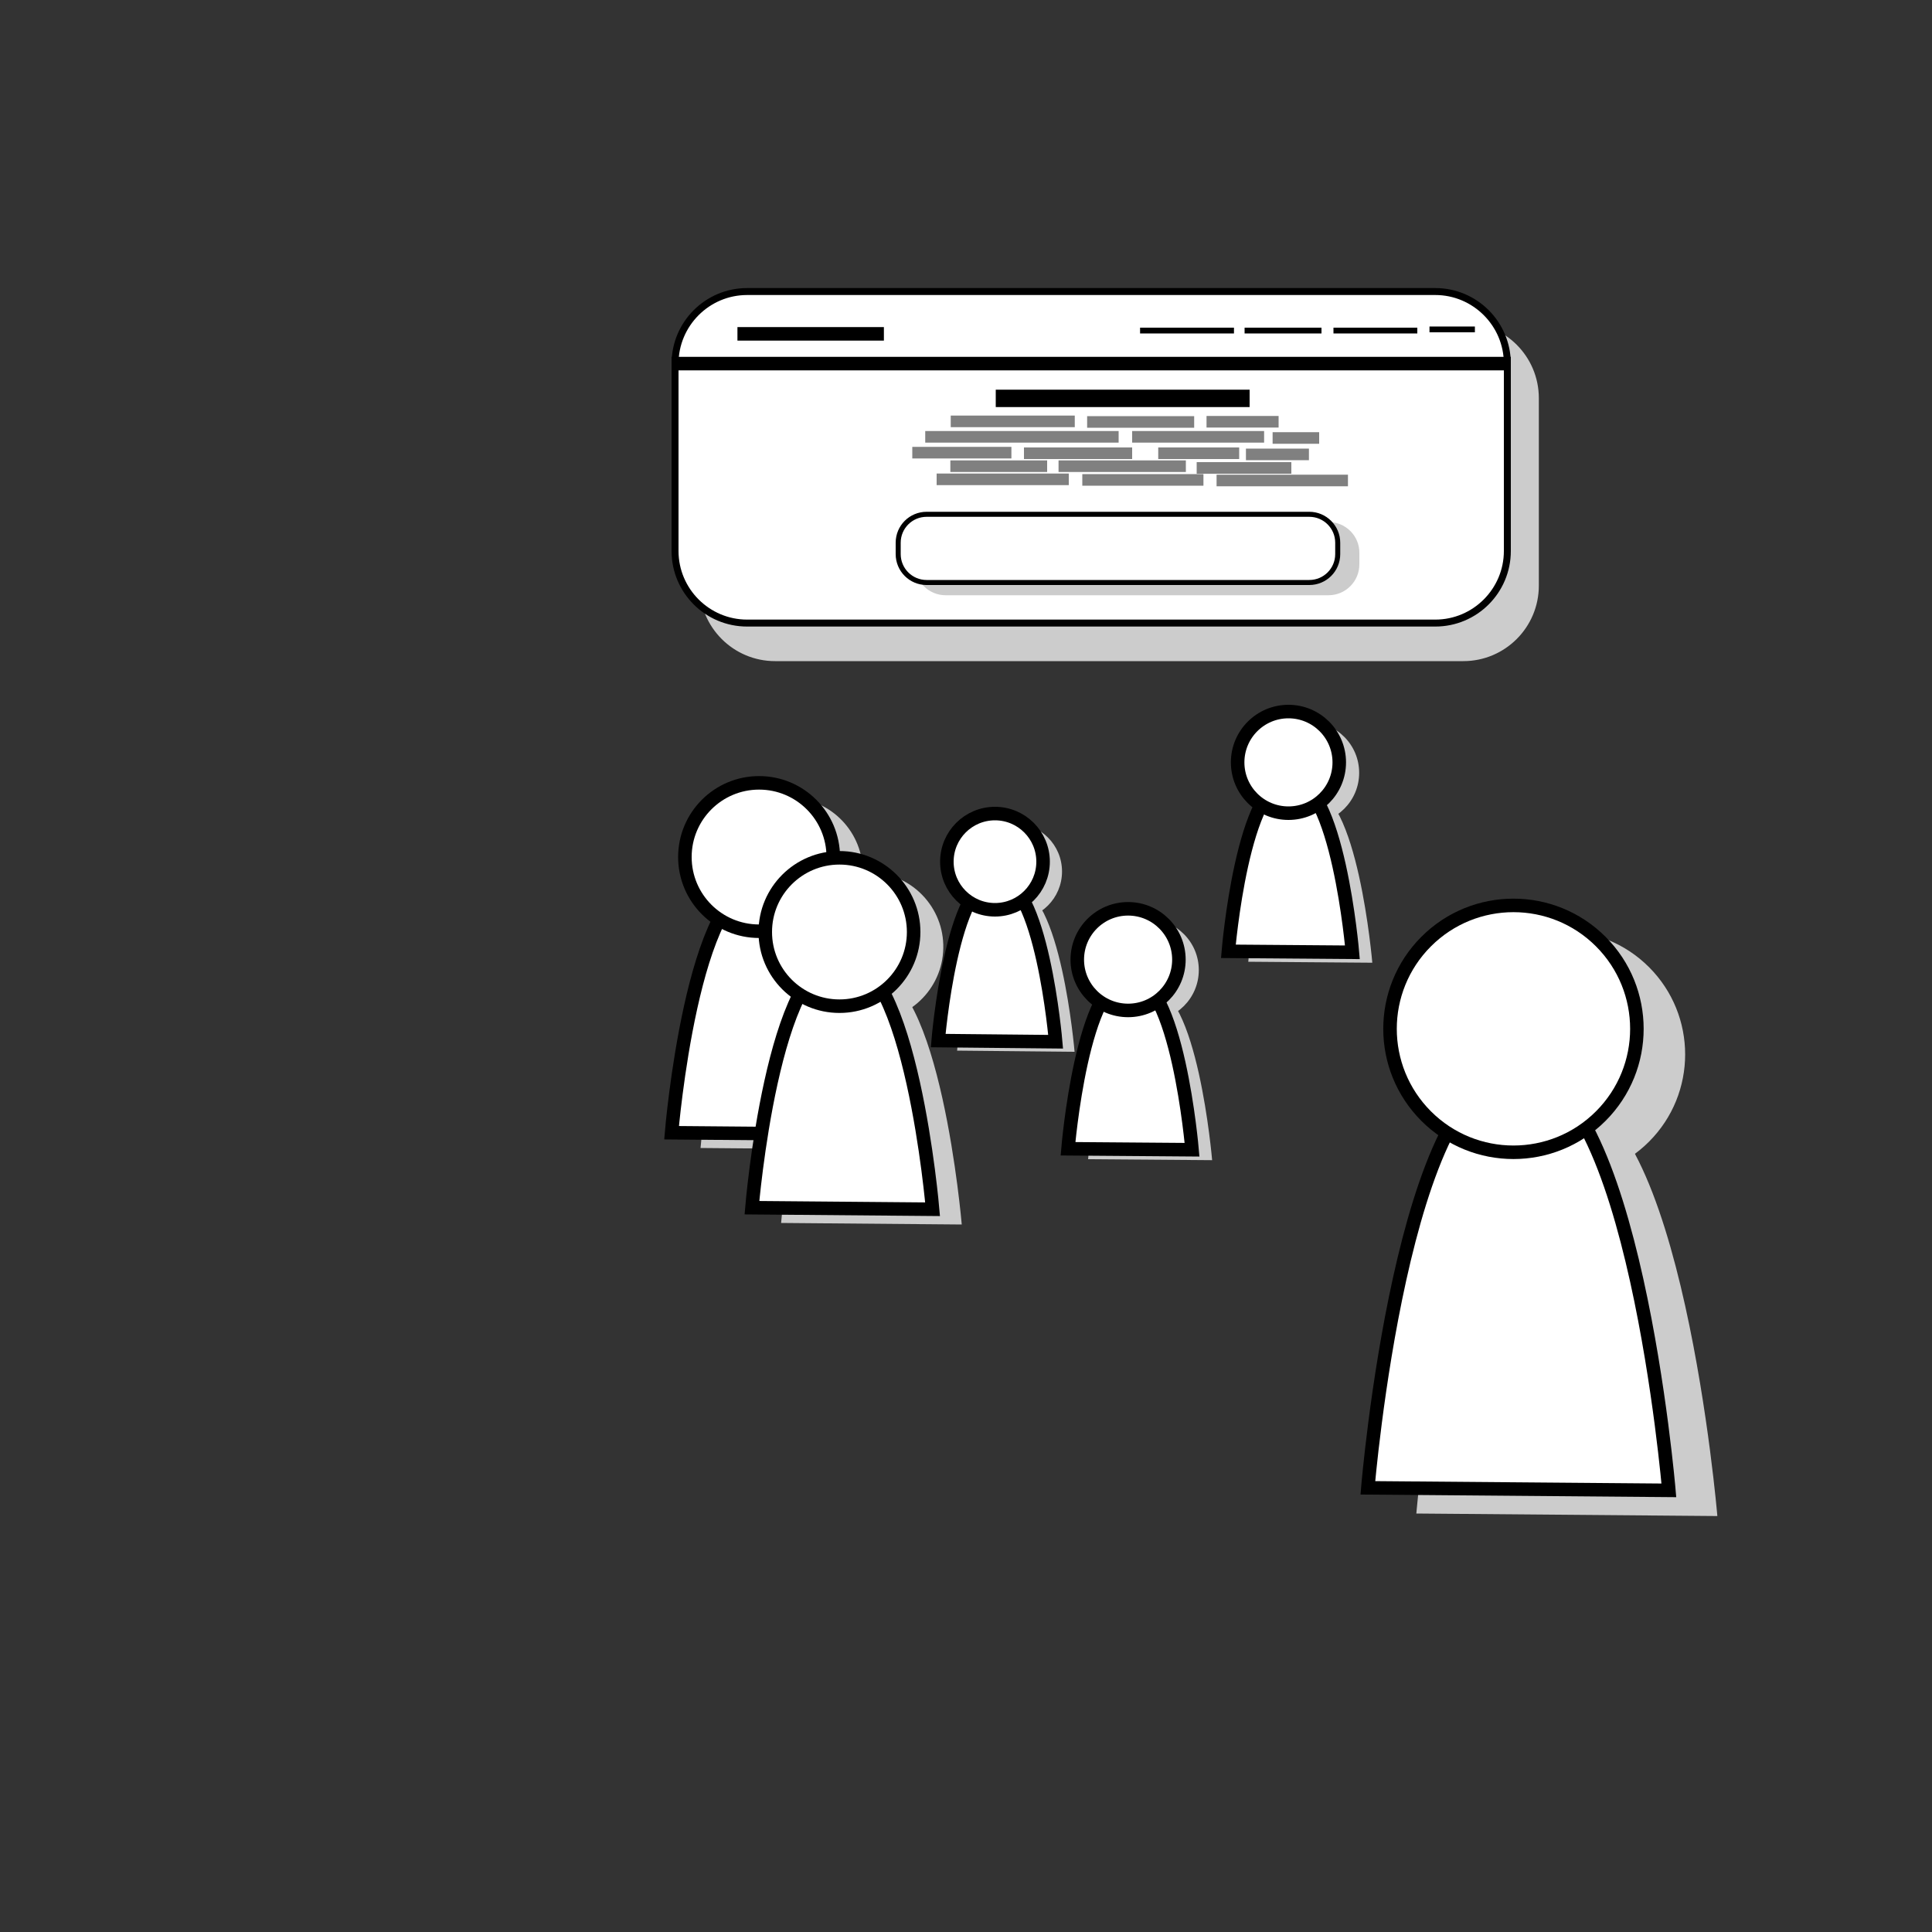 <?xml version="1.0" encoding="utf-8"?>
<!-- Generator: Adobe Illustrator 26.3.1, SVG Export Plug-In . SVG Version: 6.00 Build 0)  -->
<svg version="1.1" id="Layer_1" xmlns="http://www.w3.org/2000/svg" xmlns:xlink="http://www.w3.org/1999/xlink" x="0px" y="0px"
	 viewBox="0 0 1000 1000" style="enable-background:new 0 0 1000 1000;" xml:space="preserve">
<rect x="0" y="0" width="1000" height="1000" fill="#333333" stroke="none"/>
<style type="text/css">
	.st0{fill:#CCCCCC;}
	.st1{fill:#FFFFFF;}
	.st2{fill:none;stroke:#000000;stroke-width:7;stroke-miterlimit:10;}
	.st3{fill:none;stroke:#000000;stroke-width:3;stroke-miterlimit:10;}
	.st4{fill:none;stroke:#000000;stroke-width:9;stroke-miterlimit:10;}
	.st5{fill:none;stroke:#808080;stroke-width:6;stroke-miterlimit:10;}
	.st6{fill:#FFFFFF;stroke:#000000;stroke-width:7;stroke-miterlimit:10;}
</style>
<g>
	<path class="st0" d="M401.2,340.4c-20.5,0-37.3-16.7-37.3-37.3v-97c0-20.5,16.7-37.3,37.3-37.3h356.2c20.5,0,37.3,16.7,37.3,37.3
		v97c0,20.5-16.7,37.3-37.3,37.3L401.2,340.4L401.2,340.4z"/>
	<path class="st0" d="M757.4,170.6c19.5,0,35.5,15.9,35.5,35.5v97c0,19.5-15.9,35.5-35.5,35.5H401.2c-19.5,0-35.5-15.9-35.5-35.5
		v-97c0-19.5,15.9-35.5,35.5-35.5H757.4 M757.4,167H401.2c-21.6,0-39.1,17.5-39.1,39.1v97c0,21.6,17.5,39.1,39.1,39.1h356.2
		c21.6,0,39.1-17.5,39.1-39.1v-97C796.5,184.5,779,167,757.4,167L757.4,167z"/>
</g>
<g>
	<path class="st1" d="M386.7,322.5c-20.5,0-37.3-16.7-37.3-37.3v-97c0-20.5,16.7-37.3,37.3-37.3h356.2c20.5,0,37.3,16.7,37.3,37.3
		v97c0,20.5-16.7,37.3-37.3,37.3H386.7z"/>
	<path d="M742.9,152.7c19.5,0,35.5,15.9,35.5,35.5v97c0,19.5-15.9,35.5-35.5,35.5H386.7c-19.5,0-35.5-15.9-35.5-35.5v-97
		c0-19.5,15.9-35.5,35.5-35.5H742.9 M742.9,149.1H386.7c-21.6,0-39.1,17.5-39.1,39.1v97c0,21.6,17.5,39.1,39.1,39.1h356.2
		c21.6,0,39.1-17.5,39.1-39.1v-97C782,166.6,764.5,149.1,742.9,149.1L742.9,149.1z"/>
</g>
<line class="st2" x1="347.6" y1="188.2" x2="782" y2="188.2"/>
<line class="st2" x1="381.7" y1="172.8" x2="457.5" y2="172.8"/>
<line class="st3" x1="590.1" y1="171.1" x2="638.7" y2="171.1"/>
<line class="st3" x1="644.2" y1="171.1" x2="684" y2="171.1"/>
<line class="st3" x1="690.2" y1="171.1" x2="733.6" y2="171.1"/>
<line class="st3" x1="739.9" y1="170.5" x2="763.4" y2="170.5"/>
<line class="st4" x1="515.4" y1="206.2" x2="646.8" y2="206.2"/>
<line class="st5" x1="492.1" y1="218.1" x2="556.3" y2="218.1"/>
<line class="st5" x1="562.7" y1="218.4" x2="618.1" y2="218.4"/>
<line class="st5" x1="624.5" y1="218.3" x2="661.8" y2="218.3"/>
<line class="st5" x1="478.9" y1="226.1" x2="579" y2="226.1"/>
<line class="st5" x1="586" y1="226.1" x2="654.3" y2="226.1"/>
<line class="st5" x1="658.7" y1="226.7" x2="682.8" y2="226.7"/>
<line class="st5" x1="472.2" y1="234.3" x2="523.5" y2="234.3"/>
<line class="st5" x1="530" y1="234.6" x2="586" y2="234.6"/>
<line class="st5" x1="599.5" y1="234.6" x2="641.4" y2="234.6"/>
<line class="st5" x1="644.9" y1="235.2" x2="677.5" y2="235.2"/>
<line class="st5" x1="491.9" y1="241.3" x2="542" y2="241.3"/>
<line class="st5" x1="547.9" y1="241.3" x2="613.8" y2="241.3"/>
<line class="st5" x1="619.4" y1="242.2" x2="668.4" y2="242.2"/>
<line class="st5" x1="484.8" y1="248.1" x2="553.2" y2="248.1"/>
<line class="st5" x1="560.2" y1="248.4" x2="622.9" y2="248.4"/>
<line class="st5" x1="629.7" y1="248.7" x2="697.7" y2="248.7"/>
<g>
	<path class="st0" d="M489.5,306.3c-7.8,0-14.2-6.4-14.2-14.2v-5.9c0-7.8,6.4-14.2,14.2-14.2h198.1c7.8,0,14.2,6.4,14.2,14.2v5.9
		c0,7.8-6.4,14.2-14.2,14.2H489.5z"/>
	<g>
		<path class="st0" d="M687.7,273.9c6.8,0,12.4,5.5,12.4,12.4v5.9c0,6.8-5.5,12.4-12.4,12.4H489.5c-6.8,0-12.4-5.5-12.4-12.4v-5.9
			c0-6.8,5.5-12.4,12.4-12.4H687.7 M687.7,270.2H489.5c-8.8,0-16,7.1-16,16v5.9c0,8.8,7.1,16,16,16h198.1c8.8,0,16-7.1,16-16v-5.9
			C703.7,277.4,696.5,270.2,687.7,270.2L687.7,270.2z"/>
	</g>
</g>
<g>
	<path class="st1" d="M479.6,301.5c-8.1,0-14.7-6.6-14.7-14.7v-5.9c0-8.1,6.6-14.7,14.7-14.7h198.1c8.1,0,14.7,6.6,14.7,14.7v5.9
		c0,8.1-6.6,14.7-14.7,14.7H479.6z"/>
	<path d="M677.7,267.5c7.4,0,13.4,6,13.4,13.4v5.9c0,7.4-6,13.4-13.4,13.4H479.6c-7.4,0-13.4-6-13.4-13.4v-5.9
		c0-7.4,6-13.4,13.4-13.4H677.7 M677.7,264.9H479.6c-8.8,0-16,7.1-16,16v5.9c0,8.8,7.1,16,16,16h198.1c8.8,0,16-7.1,16-16v-5.9
		C693.7,272.1,686.5,264.9,677.7,264.9L677.7,264.9z"/>
</g>
<path class="st0" d="M362.6,594.2c0,0,10.8-129.9,46.6-129.9S456.2,595,456.2,595L362.6,594.2z"/>
<ellipse transform="matrix(7.088905e-02 -0.998 0.998 7.088905e-02 -71.348 826.417)" class="st0" cx="407.9" cy="451.5" rx="38.4" ry="38.4"/>
<path class="st6" d="M347.6,586.3c0,0,10.8-129.9,46.6-129.9s46.9,130.7,46.9,130.7L347.6,586.3z"/>
<circle class="st6" cx="392.9" cy="443.6" r="38.4"/>
<path class="st0" d="M404.3,633c0,0,10.8-129.9,46.6-129.9s46.9,130.7,46.9,130.7L404.3,633z"/>
<ellipse transform="matrix(7.088901e-02 -0.998 0.998 7.088901e-02 -71.357 903.981)" class="st0" cx="449.6" cy="490.3" rx="38.4" ry="38.4"/>
<path class="st6" d="M389.2,625.1c0,0,10.8-129.9,46.6-129.9s46.9,130.7,46.9,130.7L389.2,625.1z"/>
<circle class="st6" cx="434.5" cy="482.4" r="38.4"/>
<path class="st0" d="M495.4,543.8c0,0,7-84.3,30.3-84.3c23.3,0,30.5,84.9,30.5,84.9L495.4,543.8z"/>
<circle class="st0" cx="524.8" cy="451.1" r="24.9"/>
<path class="st6" d="M485.6,538.6c0,0,7-84.3,30.3-84.3c23.3,0,30.5,84.9,30.5,84.9L485.6,538.6z"/>
<circle class="st6" cx="515" cy="446" r="24.9"/>
<path class="st0" d="M563.2,600c0,0,7.4-89.1,32-89.1c24.6,0,32.2,89.6,32.2,89.6L563.2,600z"/>
<circle class="st0" cx="594.2" cy="502.1" r="26.3"/>
<path class="st6" d="M552.8,594.6c0,0,7.4-89.1,32-89.1c24.6,0,32.2,89.6,32.2,89.6L552.8,594.6z"/>
<circle class="st6" cx="583.9" cy="496.7" r="26.3"/>
<path class="st0" d="M646.1,497.8c0,0,7.4-89.1,32-89.1c24.6,0,32.2,89.6,32.2,89.6L646.1,497.8z"/>
<circle class="st0" cx="677.2" cy="400" r="26.3"/>
<path class="st6" d="M635.8,492.4c0,0,7.4-89.1,32-89.1c24.6,0,32.2,89.6,32.2,89.6L635.8,492.4z"/>
<circle class="st6" cx="666.9" cy="394.6" r="26.3"/>
<path class="st0" d="M733.1,783.4c0,0,18-216.4,77.7-216.4s78.1,217.7,78.1,217.7L733.1,783.4z"/>
<ellipse transform="matrix(0.707 -0.707 0.707 0.707 -149.079 731.561)" class="st0" cx="808.5" cy="545.7" rx="63.9" ry="63.9"/>
<path class="st6" d="M708,770.1c0,0,18-216.4,77.7-216.4s78.1,217.7,78.1,217.7L708,770.1z"/>
<ellipse transform="matrix(0.707 -0.707 0.707 0.707 -147.048 709.984)" class="st6" cx="783.5" cy="532.5" rx="63.9" ry="63.9"/>
</svg>
